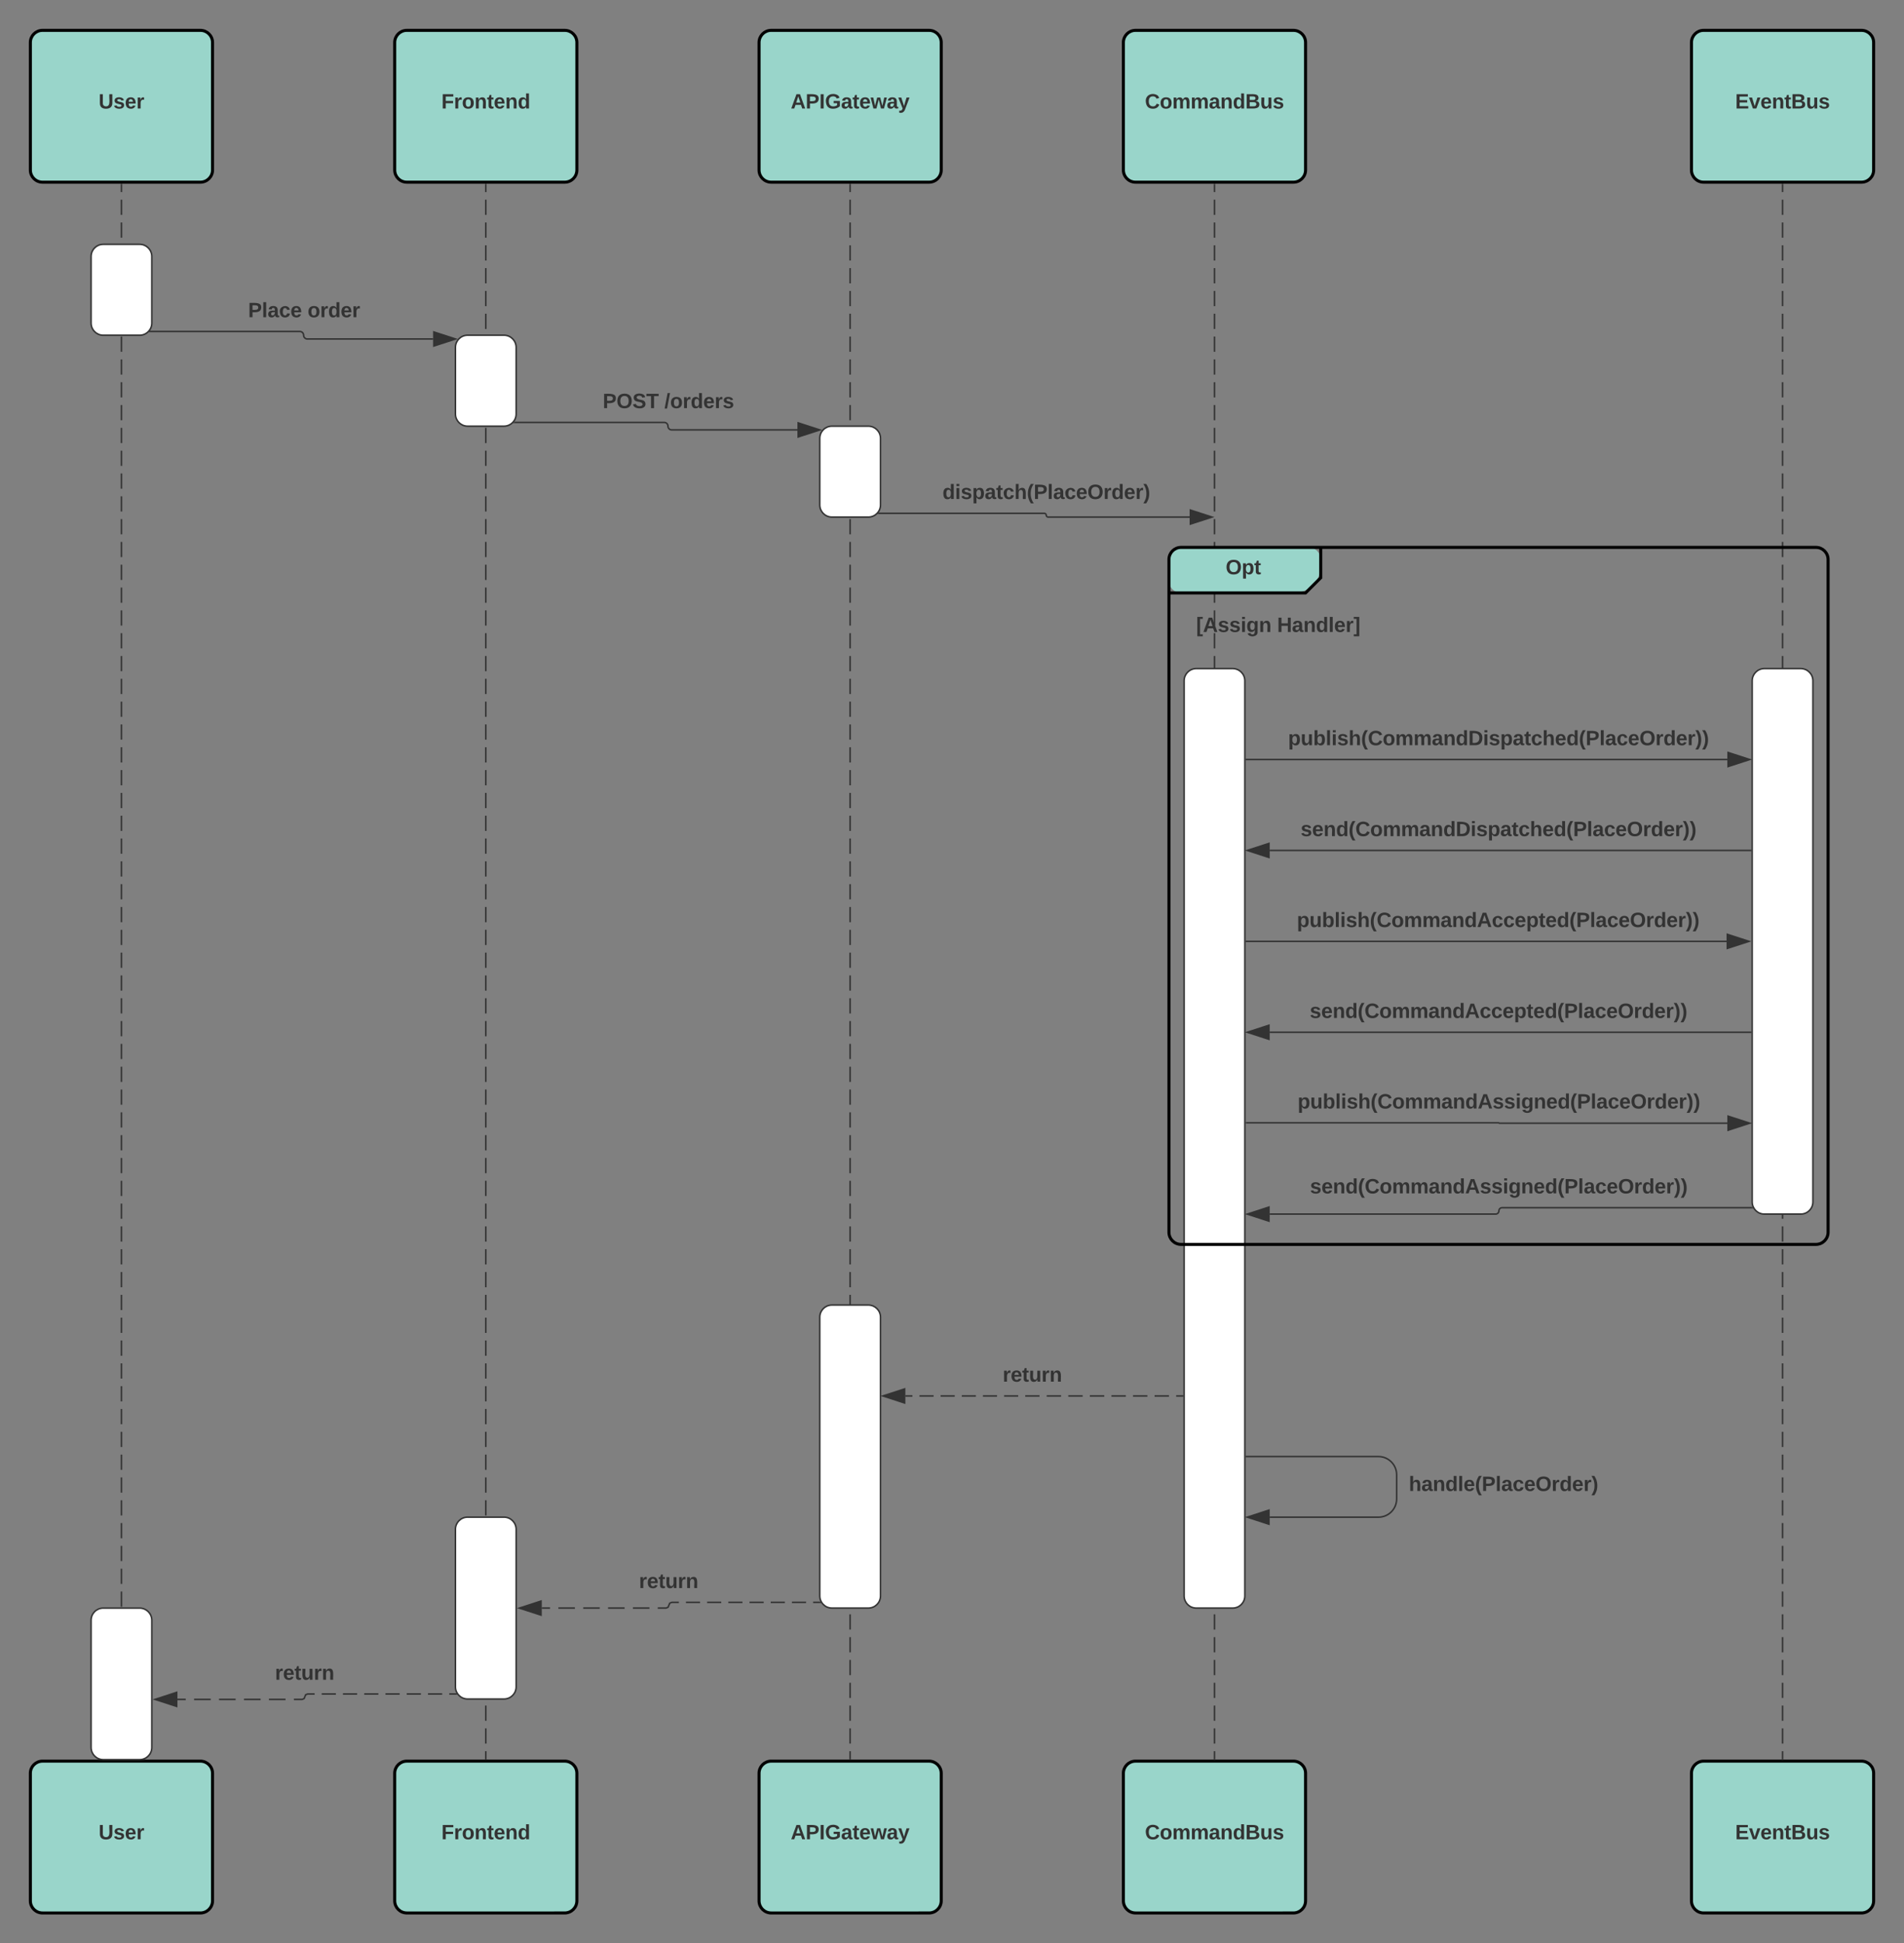 <svg xmlns="http://www.w3.org/2000/svg" xmlns:xlink="http://www.w3.org/1999/xlink" xmlns:lucid="lucid" width="1254.2" height="1280"><rect width="100%" height="100%" fill="#808080" stroke="none"/><g transform="translate(-80 -80)" lucid:page-tab-id="Xk1~scuvRjo1"><path d="M100 108c0-4.42 3.58-8 8-8h104c4.42 0 8 3.58 8 8v84c0 4.42-3.58 8-8 8H108c-4.42 0-8-3.58-8-8z" stroke="#000" stroke-width="2" fill="#99d5ca"/><use xlink:href="#a" transform="matrix(1,0,0,1,100,100) translate(44.962 51.469)"/><path d="M160 201.5v5m0 5.02v10.02m0 5v10.03m0 5v10.03m0 5v10.03m0 5v10.02m0 5v10.03m0 5v10.03m0 5.02v10.02m0 5v10.03m0 5v10.03m0 5v10.03m0 5v10.03m0 5v10.03m0 5v10.02m0 5v10.02m0 5v10.03m0 5V462m0 5v10.03m0 5v10.03m0 5v10.03m0 5v10.02m0 5v10.03m0 5v10.03m0 5v10.03m0 5v10.03m0 5v10.03m0 5v10.03m0 5v10.02m0 5v10.03m0 5v10.03m0 5v10.03m0 5.02v10.02m0 5v10.03m0 5v10.03m0 5v10.02m0 5v10.03m0 5v10.03m0 5v10.03m0 5.02v10.02m0 5v10.03m0 5v10.03m0 5v10.03m0 5v10.03m0 5v10.03m0 5v10m0 5.02v10.02m0 5v10.03m0 5v10.03m0 5v10.03m0 5v10.03m0 5V973m0 5v10.02m0 5v10.03m0 5v10.02m0 5v10.03m0 5v10.03m0 5v10.03m0 5v10.03m0 5v10.02m0 5v10.03m0 5v10.03m0 5v10.03m0 5.02v10.02m0 5v10.02m0 5v10.03m0 5v10.02m0 5v10.03m0 5v10.03m0 5v5.02" stroke="#333" fill="none"/><path d="M160.5 201.5h-1v-.5h1zM160.5 1239h-1v-.5h1z" fill="#333"/><path d="M100 1248c0-4.42 3.58-8 8-8h104c4.42 0 8 3.58 8 8v84c0 4.42-3.58 8-8 8H108c-4.42 0-8-3.58-8-8z" stroke="#000" stroke-width="2" fill="#99d5ca"/><use xlink:href="#a" transform="matrix(1,0,0,1,100,1240) translate(44.962 51.469)"/><path d="M340 108c0-4.42 3.58-8 8-8h104c4.42 0 8 3.58 8 8v84c0 4.42-3.58 8-8 8H348c-4.42 0-8-3.58-8-8z" stroke="#000" stroke-width="2" fill="#99d5ca"/><use xlink:href="#b" transform="matrix(1,0,0,1,340,100) translate(30.748 51.469)"/><path d="M400 201.5v5m0 5.02v10.02m0 5v10.03m0 5v10.03m0 5v10.03m0 5v10.02m0 5v10.03m0 5v10.03m0 5.02v10.02m0 5v10.03m0 5v10.03m0 5v10.03m0 5v10.03m0 5v10.03m0 5v10.02m0 5v10.02m0 5v10.03m0 5V462m0 5v10.03m0 5v10.03m0 5v10.03m0 5v10.02m0 5v10.03m0 5v10.03m0 5v10.03m0 5v10.03m0 5v10.03m0 5v10.03m0 5v10.02m0 5v10.03m0 5v10.03m0 5v10.03m0 5.02v10.02m0 5v10.03m0 5v10.03m0 5v10.02m0 5v10.03m0 5v10.03m0 5v10.03m0 5.02v10.02m0 5v10.03m0 5v10.03m0 5v10.03m0 5v10.03m0 5v10.03m0 5v10m0 5.02v10.02m0 5v10.03m0 5v10.03m0 5v10.03m0 5v10.03m0 5V973m0 5v10.02m0 5v10.03m0 5v10.02m0 5v10.03m0 5v10.03m0 5v10.03m0 5v10.03m0 5v10.02m0 5v10.03m0 5v10.03m0 5v10.03m0 5.02v10.02m0 5v10.02m0 5v10.03m0 5v10.02m0 5v10.03m0 5v10.03m0 5v5.02" stroke="#333" fill="none"/><path d="M400.5 201.5h-1v-.5h1zM400.5 1239h-1v-.5h1z" fill="#333"/><path d="M340 1248c0-4.42 3.58-8 8-8h104c4.42 0 8 3.58 8 8v84c0 4.42-3.58 8-8 8H348c-4.42 0-8-3.58-8-8z" stroke="#000" stroke-width="2" fill="#99d5ca"/><use xlink:href="#b" transform="matrix(1,0,0,1,340,1240) translate(30.748 51.469)"/><path d="M580 108c0-4.42 3.58-8 8-8h104c4.42 0 8 3.58 8 8v84c0 4.42-3.58 8-8 8H588c-4.42 0-8-3.58-8-8z" stroke="#000" stroke-width="2" fill="#99d5ca"/><use xlink:href="#c" transform="matrix(1,0,0,1,580,100) translate(20.882 51.469)"/><path d="M640 201.5v5m0 5.02v10.02m0 5v10.03m0 5v10.03m0 5v10.03m0 5v10.02m0 5v10.03m0 5v10.03m0 5.02v10.02m0 5v10.03m0 5v10.03m0 5v10.03m0 5v10.03m0 5v10.03m0 5v10.02m0 5v10.02m0 5v10.03m0 5V462m0 5v10.03m0 5v10.03m0 5v10.03m0 5v10.02m0 5v10.03m0 5v10.03m0 5v10.03m0 5v10.03m0 5v10.03m0 5v10.03m0 5v10.02m0 5v10.03m0 5v10.03m0 5v10.03m0 5.02v10.02m0 5v10.03m0 5v10.03m0 5v10.02m0 5v10.03m0 5v10.03m0 5v10.03m0 5.02v10.02m0 5v10.03m0 5v10.03m0 5v10.03m0 5v10.03m0 5v10.03m0 5v10m0 5.02v10.02m0 5v10.03m0 5v10.03m0 5v10.03m0 5v10.03m0 5V973m0 5v10.02m0 5v10.03m0 5v10.02m0 5v10.03m0 5v10.03m0 5v10.03m0 5v10.03m0 5v10.02m0 5v10.03m0 5v10.03m0 5v10.03m0 5.02v10.02m0 5v10.02m0 5v10.03m0 5v10.02m0 5v10.03m0 5v10.03m0 5v5.02" stroke="#333" fill="none"/><path d="M640.5 201.5h-1v-.5h1zM640.5 1239h-1v-.5h1z" fill="#333"/><path d="M580 1248c0-4.42 3.58-8 8-8h104c4.42 0 8 3.58 8 8v84c0 4.42-3.58 8-8 8H588c-4.42 0-8-3.58-8-8z" stroke="#000" stroke-width="2" fill="#99d5ca"/><use xlink:href="#c" transform="matrix(1,0,0,1,580,1240) translate(20.882 51.469)"/><path d="M820 108c0-4.42 3.58-8 8-8h104c4.42 0 8 3.58 8 8v84c0 4.42-3.58 8-8 8H828c-4.42 0-8-3.58-8-8z" stroke="#000" stroke-width="2" fill="#99d5ca"/><use xlink:href="#d" transform="matrix(1,0,0,1,820,100) translate(14.18 51.469)"/><path d="M820 1248c0-4.42 3.58-8 8-8h104c4.42 0 8 3.58 8 8v84c0 4.42-3.58 8-8 8H828c-4.42 0-8-3.58-8-8z" stroke="#000" stroke-width="2" fill="#99d5ca"/><use xlink:href="#d" transform="matrix(1,0,0,1,820,1240) translate(14.18 51.469)"/><path d="M880 201.5v5m0 5.02v10.02m0 5v10.03m0 5v10.03m0 5v10.03m0 5v10.02m0 5v10.03m0 5v10.03m0 5.02v10.02m0 5v10.03m0 5v10.03m0 5v10.03m0 5v10.03m0 5v10.03m0 5v10.02m0 5v10.02m0 5v10.03m0 5V462m0 5v10.03m0 5v10.03m0 5v10.03m0 5v10.02m0 5v10.03m0 5v10.03m0 5v10.03m0 5v10.03m0 5v10.03m0 5v10.03m0 5v10.02m0 5v10.03m0 5v10.03m0 5v10.03m0 5.02v10.02m0 5v10.03m0 5v10.03m0 5v10.02m0 5v10.03m0 5v10.03m0 5v10.03m0 5.02v10.02m0 5v10.03m0 5v10.03m0 5v10.03m0 5v10.03m0 5v10.03m0 5v10m0 5.02v10.02m0 5v10.03m0 5v10.03m0 5v10.03m0 5v10.03m0 5V973m0 5v10.02m0 5v10.03m0 5v10.02m0 5v10.03m0 5v10.03m0 5v10.03m0 5v10.03m0 5v10.02m0 5v10.03m0 5v10.03m0 5v10.03m0 5.02v10.02m0 5v10.02m0 5v10.03m0 5v10.02m0 5v10.03m0 5v10.03m0 5v5.02" stroke="#333" fill="none"/><path d="M880.5 201.5h-1v-.5h1zM880.5 1239h-1v-.5h1z" fill="#333"/><path d="M1194.2 108c0-4.42 3.58-8 8-8h104c4.42 0 8 3.58 8 8v84c0 4.42-3.58 8-8 8h-104c-4.42 0-8-3.58-8-8z" stroke="#000" stroke-width="2" fill="#99d5ca"/><use xlink:href="#e" transform="matrix(1,0,0,1,1194.2,100) translate(28.827 51.469)"/><path d="M1194.2 1248c0-4.42 3.58-8 8-8h104c4.42 0 8 3.58 8 8v84c0 4.42-3.58 8-8 8h-104c-4.42 0-8-3.58-8-8z" stroke="#000" stroke-width="2" fill="#99d5ca"/><use xlink:href="#e" transform="matrix(1,0,0,1,1194.2,1240) translate(28.827 51.469)"/><path d="M1254.2 201.5v5m0 5.02v10.02m0 5v10.03m0 5v10.03m0 5v10.03m0 5v10.02m0 5v10.03m0 5v10.03m0 5.02v10.02m0 5v10.03m0 5v10.03m0 5v10.03m0 5v10.03m0 5v10.03m0 5v10.02m0 5v10.02m0 5v10.03m0 5V462m0 5v10.03m0 5v10.03m0 5v10.03m0 5v10.02m0 5v10.03m0 5v10.03m0 5v10.03m0 5v10.03m0 5v10.03m0 5v10.03m0 5v10.02m0 5v10.03m0 5v10.03m0 5v10.03m0 5.02v10.02m0 5v10.03m0 5v10.03m0 5v10.02m0 5v10.03m0 5v10.03m0 5v10.03m0 5.02v10.02m0 5v10.03m0 5v10.03m0 5v10.03m0 5v10.03m0 5v10.03m0 5v10m0 5.02v10.02m0 5v10.03m0 5v10.03m0 5v10.03m0 5v10.03m0 5V973m0 5v10.02m0 5v10.03m0 5v10.02m0 5v10.03m0 5v10.03m0 5v10.03m0 5v10.03m0 5v10.02m0 5v10.03m0 5v10.03m0 5v10.03m0 5.02v10.02m0 5v10.02m0 5v10.03m0 5v10.02m0 5v10.03m0 5v10.03m0 5v5.02" stroke="#333" fill="none"/><path d="M1254.7 201.5h-1v-.5h1zM1254.7 1239h-1v-.5h1z" fill="#333"/><path d="M140 248.92c0-4.42 3.58-8 8-8h24c4.42 0 8 3.58 8 8v43.9c0 4.4-3.58 8-8 8h-24c-4.42 0-8-3.6-8-8zM140 1147.2c0-4.43 3.58-8 8-8h24c4.42 0 8 3.57 8 8v83.8c0 4.42-3.58 8-8 8h-24c-4.42 0-8-3.58-8-8zM380 308.8c0-4.4 3.58-8 8-8h24c4.42 0 8 3.6 8 8v43.9c0 4.4-3.58 8-8 8h-24c-4.42 0-8-3.6-8-8zM380 1087.3c0-4.4 3.58-8 8-8h24c4.42 0 8 3.6 8 8v103.78c0 4.42-3.58 8-8 8h-24c-4.42 0-8-3.58-8-8zM620 368.7c0-4.43 3.58-8 8-8h24c4.42 0 8 3.57 8 8v43.88c0 4.42-3.58 8-8 8h-24c-4.42 0-8-3.58-8-8zM620 947.58c0-4.42 3.58-8 8-8h24c4.42 0 8 3.58 8 8v183.6c0 4.43-3.58 8-8 8h-24c-4.42 0-8-3.57-8-8zM860 528.38c0-4.4 3.58-8 8-8h24c4.42 0 8 3.6 8 8v602.8c0 4.43-3.58 8-8 8h-24c-4.42 0-8-3.57-8-8z" stroke="#333" fill="#fff"/><path d="M178.85 298.33h98.68c1.36 0 2.47 1.1 2.47 2.48 0 1.37 1.1 2.48 2.47 2.48h82.8" stroke="#333" fill="none"/><path d="M178.86 298.83H178h.02l.66-1h.18z" fill="#333"/><path d="M380.03 303.28l-14.26 4.64v-9.27z" stroke="#333" fill="#333"/><use xlink:href="#f" transform="matrix(1,0,0,1,243.441,278.102) translate(0.005 10.844)"/><use xlink:href="#g" transform="matrix(1,0,0,1,243.441,278.102) translate(39.165 10.844)"/><path d="M658.85 418.1h109.1c.67 0 1.22.56 1.22 1.24 0 .68.56 1.24 1.24 1.24h93.22" stroke="#333" fill="none"/><path d="M658.86 418.6H658h.02l.66-1h.18z" fill="#333"/><path d="M878.38 420.58l-14.26 4.63v-9.26z" stroke="#333" fill="#333"/><use xlink:href="#h" transform="matrix(1,0,0,1,700.815,397.839) translate(0.005 10.844)"/><path d="M418.85 358.22h98.68c1.36 0 2.47 1.1 2.47 2.47 0 1.36 1.1 2.47 2.47 2.47h82.8" stroke="#333" fill="none"/><path d="M418.86 358.72H418h.02l.66-1h.18z" fill="#333"/><path d="M620.03 363.17l-14.26 4.63v-9.27z" stroke="#333" fill="#333"/><use xlink:href="#i" transform="matrix(1,0,0,1,477.025,337.979) translate(0.005 10.844)"/><use xlink:href="#j" transform="matrix(1,0,0,1,477.025,337.979) translate(40.634 10.844)"/><path d="M1234.2 528.38c0-4.4 3.58-8 8-8h24c4.42 0 8 3.6 8 8v343.3c0 4.43-3.58 8-8 8h-24c-4.42 0-8-3.57-8-8z" stroke="#333" fill="#fff"/><path d="M850 448.54c0-4.42 3.58-8 8-8h84c4.42 0 8 3.58 8 8v4.93c0 3.9-2.24 9.3-5 12.07-2.76 2.76-8.17 5-12.07 5H858c-4.42 0-8-3.58-8-8z" fill="#99d5ca"/><path d="M950 440.54v20l-10 10h-90" stroke="#000" stroke-width="2" fill="none"/><path d="M850 448.54c0-4.42 3.58-8 8-8h418.2c4.42 0 8 3.58 8 8v443.1c0 4.43-3.58 8-8 8H858c-4.42 0-8-3.57-8-8z" stroke="#000" stroke-width="2" fill="none"/><use xlink:href="#k" transform="matrix(1,0,0,1,858,440.538) translate(29.365 17.711)"/><use xlink:href="#l" transform="matrix(1,0,0,1,862,478.538) translate(5.928 17.711)"/><use xlink:href="#m" transform="matrix(1,0,0,1,862,478.538) translate(59.247 17.711)"/><path d="M900.5 1039.38H988c6.63 0 12 5.38 12 12v15.93c0 6.64-5.37 12-12 12h-71.62" stroke="#333" fill="none"/><path d="M900.5 1039.88v-1z" fill="#333"/><path d="M901.62 1079.3l14.26-4.63v9.27z" stroke="#333" fill="#333"/><use xlink:href="#n" transform="matrix(1,0,0,1,1008,1051.213) translate(0.005 10.844)"/><path d="M901 819.56h166.23c.06 0 .12.05.12.12 0 .07.06.13.12.13h150.35" stroke="#333" fill="none"/><path d="M901 820.06h-.5v-1h.5z" fill="#333"/><path d="M1232.58 819.8l-14.26 4.64v-9.27z" stroke="#333" fill="#333"/><use xlink:href="#o" transform="matrix(1,0,0,1,934.753,799.292) translate(0.005 10.844)"/><path d="M900.5 700.04h316.82" stroke="#333" fill="none"/><path d="M900.5 700.54v-1z" fill="#333"/><path d="M1232.08 700.04l-14.26 4.63v-9.27z" stroke="#333" fill="#333"/><use xlink:href="#p" transform="matrix(1,0,0,1,934.25,679.772) translate(0.005 10.844)"/><path d="M1234.17 875.47h-164.72c-1.17 0-2.1.94-2.1 2.1 0 1.18-.96 2.12-2.13 2.12H916.38" stroke="#333" fill="none"/><path d="M1234.36 875l.65.97h-.84v-1h.2z" fill="#333"/><path d="M901.62 879.7l14.26-4.64v9.27z" stroke="#333" fill="#333"/><use xlink:href="#q" transform="matrix(1,0,0,1,942.911,855.202) translate(0.005 10.844)"/><path d="M1233.7 759.92H916.38" stroke="#333" fill="none"/><path d="M1233.7 760.42v-1z" fill="#333"/><path d="M901.62 759.92l14.26-4.63v9.26z" stroke="#333" fill="#333"/><use xlink:href="#r" transform="matrix(1,0,0,1,942.747,739.656) translate(0.005 10.844)"/><path d="M380.6 1195.78h-4.67m-4.67 0h-9.33m-4.67 0h-9.34m-4.66 0h-9.34m-4.67 0h-9.33m-4.67 0h-9.34m-4.66 0h-9.33m-4.66 0h-4.67l-1.25.52-.52 1.26-.52 1.25-1.25.53h-5.48m-5.47 0h-10.96m-5.47 0H240.7m-5.48 0h-10.95m-5.48 0h-10.96m-5.48 0h-5.48" stroke="#333" fill="none"/><path d="M381.44 1196.28h-.85v-1h.16z" fill="#333"/><path d="M182.12 1199.33l14.26-4.64v9.26z" stroke="#333" fill="#333"/><use xlink:href="#s" transform="matrix(1,0,0,1,261.118,1175.546) translate(0.005 10.844)"/><path d="M900.5 580.27h317.32" stroke="#333" fill="none"/><path d="M900.5 580.77v-1z" fill="#333"/><path d="M1232.58 580.27l-14.26 4.63v-9.27z" stroke="#333" fill="#333"/><use xlink:href="#t" transform="matrix(1,0,0,1,928.494,560.003) translate(0.005 10.844)"/><path d="M620.26 1135.4h-4.65m-4.65 0h-9.3m-4.66 0h-9.32m-4.65 0h-9.3m-4.66 0h-9.3m-4.66 0h-9.3m-4.66 0h-9.3m-4.66 0h-4.65l-1.34.55-.57 1.34-.56 1.34-1.34.55h-5.45m-5.46 0h-10.9m-5.47 0h-10.9m-5.47 0h-10.9m-5.47 0h-10.9m-5.46 0h-5.46" stroke="#333" fill="none"/><path d="M621.1 1135.9h-.85v-1h.17z" fill="#333"/><path d="M422.12 1139.2l14.26-4.64v9.27z" stroke="#333" fill="#333"/><use xlink:href="#s" transform="matrix(1,0,0,1,500.897,1115.168) translate(0.005 10.844)"/><path d="M1233.7 640.15H916.38" stroke="#333" fill="none"/><path d="M1233.7 640.65v-1z" fill="#333"/><path d="M901.62 640.15l14.26-4.63v9.27z" stroke="#333" fill="#333"/><use xlink:href="#u" transform="matrix(1,0,0,1,936.741,619.887) translate(0.005 10.844)"/><path d="M859.5 999.46h-4.74m-4.74 0h-9.47m-4.74 0h-9.47m-4.73 0h-9.48m-4.74 0h-9.48m-4.73 0h-9.48m-4.75 0h-9.47m-4.74 0h-9.39m-4.64 0h-9.28m-4.65 0h-9.3m-4.63 0h-9.3m-4.64 0h-9.3m-4.63 0h-9.3m-4.64 0h-4.65" stroke="#333" fill="none"/><path d="M859.5 999.96v-1z" fill="#333"/><path d="M661.62 999.46l14.26-4.63v9.27z" stroke="#333" fill="#333"/><g><use xlink:href="#s" transform="matrix(1,0,0,1,740.476,979.195) translate(0.005 10.844)"/></g><defs><path fill="#333" d="M238-95c0 69-44 99-111 99C63 4 22-25 22-93v-155h51v151c-1 38 19 59 55 60 90 1 49-130 58-211h52v153" id="v"/><path fill="#333" d="M137-138c1-29-70-34-71-4 15 46 118 7 119 86 1 83-164 76-172 9l43-7c4 19 20 25 44 25 33 8 57-30 24-41C81-84 22-81 20-136c-2-80 154-74 161-7" id="w"/><path fill="#333" d="M185-48c-13 30-37 53-82 52C43 2 14-33 14-96s30-98 90-98c62 0 83 45 84 108H66c0 31 8 55 39 56 18 0 30-7 34-22zm-45-69c5-46-57-63-70-21-2 6-4 13-4 21h74" id="x"/><path fill="#333" d="M135-150c-39-12-60 13-60 57V0H25l-1-190h47c2 13-1 29 3 40 6-28 27-53 61-41v41" id="y"/><g id="a"><use transform="matrix(0.038,0,0,0.038,0,0)" xlink:href="#v"/><use transform="matrix(0.038,0,0,0.038,9.752,0)" xlink:href="#w"/><use transform="matrix(0.038,0,0,0.038,17.283,0)" xlink:href="#x"/><use transform="matrix(0.038,0,0,0.038,24.814,0)" xlink:href="#y"/></g><path fill="#333" d="M76-208v77h127v40H76V0H24v-248h183v40H76" id="z"/><path fill="#333" d="M110-194c64 0 96 36 96 99 0 64-35 99-97 99-61 0-95-36-95-99 0-62 34-99 96-99zm-1 164c35 0 45-28 45-65 0-40-10-65-43-65-34 0-45 26-45 65 0 36 10 65 43 65" id="A"/><path fill="#333" d="M135-194c87-1 58 113 63 194h-50c-7-57 23-157-34-157-59 0-34 97-39 157H25l-1-190h47c2 12-1 28 3 38 12-26 28-41 61-42" id="B"/><path fill="#333" d="M115-3C79 11 28 4 28-45v-112H4v-33h27l15-45h31v45h36v33H77v99c-1 23 16 31 38 25v30" id="C"/><path fill="#333" d="M88-194c31-1 46 15 58 34l-1-101h50l1 261h-48c-2-10 0-23-3-31C134-8 116 4 84 4 32 4 16-41 15-95c0-56 19-97 73-99zm17 164c33 0 40-30 41-66 1-37-9-64-41-64s-38 30-39 65c0 43 13 65 39 65" id="D"/><g id="b"><use transform="matrix(0.038,0,0,0.038,0,0)" xlink:href="#z"/><use transform="matrix(0.038,0,0,0.038,8.246,0)" xlink:href="#y"/><use transform="matrix(0.038,0,0,0.038,13.518,0)" xlink:href="#A"/><use transform="matrix(0.038,0,0,0.038,21.764,0)" xlink:href="#B"/><use transform="matrix(0.038,0,0,0.038,30.01,0)" xlink:href="#C"/><use transform="matrix(0.038,0,0,0.038,34.491,0)" xlink:href="#x"/><use transform="matrix(0.038,0,0,0.038,42.022,0)" xlink:href="#B"/><use transform="matrix(0.038,0,0,0.038,50.269,0)" xlink:href="#D"/></g><path fill="#333" d="M199 0l-22-63H83L61 0H9l90-248h61L250 0h-51zm-33-102l-36-108c-10 38-24 72-36 108h72" id="E"/><path fill="#333" d="M24-248c93 1 206-16 204 79-1 75-69 88-152 82V0H24v-248zm52 121c47 0 100 7 100-41 0-47-54-39-100-39v80" id="F"/><path fill="#333" d="M24 0v-248h52V0H24" id="G"/><path fill="#333" d="M67-125c0 54 23 88 75 88 28 0 53-7 68-21v-34h-60v-39h108v91C232-14 192 4 140 4 58 4 20-42 15-125 8-236 126-280 215-234c19 10 29 26 37 47l-47 15c-11-23-29-39-63-39-53 1-75 33-75 86" id="H"/><path fill="#333" d="M133-34C117-15 103 5 69 4 32 3 11-16 11-54c-1-60 55-63 116-61 1-26-3-47-28-47-18 1-26 9-28 27l-52-2c7-38 36-58 82-57s74 22 75 68l1 82c-1 14 12 18 25 15v27c-30 8-71 5-69-32zm-48 3c29 0 43-24 42-57-32 0-66-3-65 30 0 17 8 27 23 27" id="I"/><path fill="#333" d="M231 0h-52l-39-155L100 0H48L-1-190h46L77-45c9-52 24-97 36-145h53l37 145 32-145h46" id="J"/><path fill="#333" d="M123 10C108 53 80 86 19 72V37c35 8 53-11 59-39L3-190h52l48 148c12-52 28-100 44-148h51" id="K"/><g id="c"><use transform="matrix(0.038,0,0,0.038,0,0)" xlink:href="#E"/><use transform="matrix(0.038,0,0,0.038,9.752,0)" xlink:href="#F"/><use transform="matrix(0.038,0,0,0.038,18.79,0)" xlink:href="#G"/><use transform="matrix(0.038,0,0,0.038,22.555,0)" xlink:href="#H"/><use transform="matrix(0.038,0,0,0.038,33.098,0)" xlink:href="#I"/><use transform="matrix(0.038,0,0,0.038,40.629,0)" xlink:href="#C"/><use transform="matrix(0.038,0,0,0.038,45.11,0)" xlink:href="#x"/><use transform="matrix(0.038,0,0,0.038,52.641,0)" xlink:href="#J"/><use transform="matrix(0.038,0,0,0.038,63.184,0)" xlink:href="#I"/><use transform="matrix(0.038,0,0,0.038,70.715,0)" xlink:href="#K"/></g><path fill="#333" d="M67-125c0 53 21 87 73 88 37 1 54-22 65-47l45 17C233-25 199 4 140 4 58 4 20-42 15-125 8-235 124-281 211-232c18 10 29 29 36 50l-46 12c-8-25-30-41-62-41-52 0-71 34-72 86" id="L"/><path fill="#333" d="M220-157c-53 9-28 100-34 157h-49v-107c1-27-5-49-29-50C55-147 81-57 75 0H25l-1-190h47c2 12-1 28 3 38 10-53 101-56 108 0 13-22 24-43 59-42 82 1 51 116 57 194h-49v-107c-1-25-5-48-29-50" id="M"/><path fill="#333" d="M182-130c37 4 62 22 62 59C244 23 116-4 24 0v-248c84 5 203-23 205 63 0 31-19 50-47 55zM76-148c40-3 101 13 101-30 0-44-60-28-101-31v61zm0 110c48-3 116 14 116-37 0-48-69-32-116-35v72" id="N"/><path fill="#333" d="M85 4C-2 5 27-109 22-190h50c7 57-23 150 33 157 60-5 35-97 40-157h50l1 190h-47c-2-12 1-28-3-38-12 25-28 42-61 42" id="O"/><g id="d"><use transform="matrix(0.038,0,0,0.038,0,0)" xlink:href="#L"/><use transform="matrix(0.038,0,0,0.038,9.752,0)" xlink:href="#A"/><use transform="matrix(0.038,0,0,0.038,17.999,0)" xlink:href="#M"/><use transform="matrix(0.038,0,0,0.038,30.048,0)" xlink:href="#M"/><use transform="matrix(0.038,0,0,0.038,42.098,0)" xlink:href="#I"/><use transform="matrix(0.038,0,0,0.038,49.628,0)" xlink:href="#B"/><use transform="matrix(0.038,0,0,0.038,57.875,0)" xlink:href="#D"/><use transform="matrix(0.038,0,0,0.038,66.121,0)" xlink:href="#N"/><use transform="matrix(0.038,0,0,0.038,75.873,0)" xlink:href="#O"/><use transform="matrix(0.038,0,0,0.038,84.12,0)" xlink:href="#w"/></g><path fill="#333" d="M24 0v-248h195v40H76v63h132v40H76v65h150V0H24" id="P"/><path fill="#333" d="M128 0H69L1-190h53L99-40l48-150h52" id="Q"/><g id="e"><use transform="matrix(0.038,0,0,0.038,0,0)" xlink:href="#P"/><use transform="matrix(0.038,0,0,0.038,9.037,0)" xlink:href="#Q"/><use transform="matrix(0.038,0,0,0.038,16.568,0)" xlink:href="#x"/><use transform="matrix(0.038,0,0,0.038,24.099,0)" xlink:href="#B"/><use transform="matrix(0.038,0,0,0.038,32.345,0)" xlink:href="#C"/><use transform="matrix(0.038,0,0,0.038,36.826,0)" xlink:href="#N"/><use transform="matrix(0.038,0,0,0.038,46.578,0)" xlink:href="#O"/><use transform="matrix(0.038,0,0,0.038,54.825,0)" xlink:href="#w"/></g><path fill="#333" d="M25 0v-261h50V0H25" id="R"/><path fill="#333" d="M190-63c-7 42-38 67-86 67-59 0-84-38-90-98-12-110 154-137 174-36l-49 2c-2-19-15-32-35-32-30 0-35 28-38 64-6 74 65 87 74 30" id="S"/><g id="f"><use transform="matrix(0.038,0,0,0.038,0,0)" xlink:href="#F"/><use transform="matrix(0.038,0,0,0.038,9.037,0)" xlink:href="#R"/><use transform="matrix(0.038,0,0,0.038,12.802,0)" xlink:href="#I"/><use transform="matrix(0.038,0,0,0.038,20.333,0)" xlink:href="#S"/><use transform="matrix(0.038,0,0,0.038,27.864,0)" xlink:href="#x"/></g><g id="g"><use transform="matrix(0.038,0,0,0.038,0,0)" xlink:href="#A"/><use transform="matrix(0.038,0,0,0.038,8.246,0)" xlink:href="#y"/><use transform="matrix(0.038,0,0,0.038,13.518,0)" xlink:href="#D"/><use transform="matrix(0.038,0,0,0.038,21.764,0)" xlink:href="#x"/><use transform="matrix(0.038,0,0,0.038,29.295,0)" xlink:href="#y"/></g><path fill="#333" d="M25-224v-37h50v37H25zM25 0v-190h50V0H25" id="T"/><path fill="#333" d="M135-194c53 0 70 44 70 98 0 56-19 98-73 100-31 1-45-17-59-34 3 33 2 69 2 105H25l-1-265h48c2 10 0 23 3 31 11-24 29-35 60-35zM114-30c33 0 39-31 40-66 0-38-9-64-40-64-56 0-55 130 0 130" id="U"/><path fill="#333" d="M114-157C55-157 80-60 75 0H25v-261h50l-1 109c12-26 28-41 61-42 86-1 58 113 63 194h-50c-7-57 23-157-34-157" id="V"/><path fill="#333" d="M67-93c0 74 22 123 53 168H70C40 30 18-18 18-93s22-123 52-168h50c-32 44-53 94-53 168" id="W"/><path fill="#333" d="M140-251c80 0 125 45 125 126S219 4 139 4C58 4 15-44 15-125s44-126 125-126zm-1 214c52 0 73-35 73-88 0-50-21-86-72-86-52 0-73 35-73 86s22 88 72 88" id="X"/><path fill="#333" d="M102-93c0 74-22 123-52 168H0C30 29 54-18 53-93c0-74-22-123-53-168h50c30 45 52 94 52 168" id="Y"/><g id="h"><use transform="matrix(0.038,0,0,0.038,0,0)" xlink:href="#D"/><use transform="matrix(0.038,0,0,0.038,8.246,0)" xlink:href="#T"/><use transform="matrix(0.038,0,0,0.038,12.012,0)" xlink:href="#w"/><use transform="matrix(0.038,0,0,0.038,19.543,0)" xlink:href="#U"/><use transform="matrix(0.038,0,0,0.038,27.789,0)" xlink:href="#I"/><use transform="matrix(0.038,0,0,0.038,35.32,0)" xlink:href="#C"/><use transform="matrix(0.038,0,0,0.038,39.801,0)" xlink:href="#S"/><use transform="matrix(0.038,0,0,0.038,47.331,0)" xlink:href="#V"/><use transform="matrix(0.038,0,0,0.038,55.578,0)" xlink:href="#W"/><use transform="matrix(0.038,0,0,0.038,60.059,0)" xlink:href="#F"/><use transform="matrix(0.038,0,0,0.038,69.096,0)" xlink:href="#R"/><use transform="matrix(0.038,0,0,0.038,72.861,0)" xlink:href="#I"/><use transform="matrix(0.038,0,0,0.038,80.392,0)" xlink:href="#S"/><use transform="matrix(0.038,0,0,0.038,87.923,0)" xlink:href="#x"/><use transform="matrix(0.038,0,0,0.038,95.454,0)" xlink:href="#X"/><use transform="matrix(0.038,0,0,0.038,105.997,0)" xlink:href="#y"/><use transform="matrix(0.038,0,0,0.038,111.269,0)" xlink:href="#D"/><use transform="matrix(0.038,0,0,0.038,119.515,0)" xlink:href="#x"/><use transform="matrix(0.038,0,0,0.038,127.046,0)" xlink:href="#y"/><use transform="matrix(0.038,0,0,0.038,132.317,0)" xlink:href="#Y"/></g><path fill="#333" d="M169-182c-1-43-94-46-97-3 18 66 151 10 154 114 3 95-165 93-204 36-6-8-10-19-12-30l50-8c3 46 112 56 116 5-17-69-150-10-154-114-4-87 153-88 188-35 5 8 8 18 10 28" id="Z"/><path fill="#333" d="M136-208V0H84v-208H4v-40h212v40h-80" id="aa"/><g id="i"><use transform="matrix(0.038,0,0,0.038,0,0)" xlink:href="#F"/><use transform="matrix(0.038,0,0,0.038,9.037,0)" xlink:href="#X"/><use transform="matrix(0.038,0,0,0.038,19.58,0)" xlink:href="#Z"/><use transform="matrix(0.038,0,0,0.038,28.617,0)" xlink:href="#aa"/></g><path fill="#333" d="M4 7l51-268h42L46 7H4" id="ab"/><g id="j"><use transform="matrix(0.038,0,0,0.038,0,0)" xlink:href="#ab"/><use transform="matrix(0.038,0,0,0.038,3.765,0)" xlink:href="#A"/><use transform="matrix(0.038,0,0,0.038,12.012,0)" xlink:href="#y"/><use transform="matrix(0.038,0,0,0.038,17.283,0)" xlink:href="#D"/><use transform="matrix(0.038,0,0,0.038,25.53,0)" xlink:href="#x"/><use transform="matrix(0.038,0,0,0.038,33.06,0)" xlink:href="#y"/><use transform="matrix(0.038,0,0,0.038,38.332,0)" xlink:href="#w"/></g><g id="k"><use transform="matrix(0.038,0,0,0.038,0,0)" xlink:href="#X"/><use transform="matrix(0.038,0,0,0.038,10.543,0)" xlink:href="#U"/><use transform="matrix(0.038,0,0,0.038,18.79,0)" xlink:href="#C"/></g><path fill="#333" d="M20 75v-336h95v34H67V41h48v34H20" id="ac"/><path fill="#333" d="M195-6C206 82 75 100 31 46c-4-6-6-13-8-21l49-6c3 16 16 24 34 25 40 0 42-37 40-79-11 22-30 35-61 35-53 0-70-43-70-97 0-56 18-96 73-97 30 0 46 14 59 34l2-30h47zm-90-29c32 0 41-27 41-63 0-35-9-62-40-62-32 0-39 29-40 63 0 36 9 62 39 62" id="ad"/><g id="l"><use transform="matrix(0.038,0,0,0.038,0,0)" xlink:href="#ac"/><use transform="matrix(0.038,0,0,0.038,4.481,0)" xlink:href="#E"/><use transform="matrix(0.038,0,0,0.038,14.233,0)" xlink:href="#w"/><use transform="matrix(0.038,0,0,0.038,21.764,0)" xlink:href="#w"/><use transform="matrix(0.038,0,0,0.038,29.295,0)" xlink:href="#T"/><use transform="matrix(0.038,0,0,0.038,33.06,0)" xlink:href="#ad"/><use transform="matrix(0.038,0,0,0.038,41.307,0)" xlink:href="#B"/></g><path fill="#333" d="M186 0v-106H76V0H24v-248h52v99h110v-99h50V0h-50" id="ae"/><path fill="#333" d="M4 75V41h49v-268H4v-34h96V75H4" id="af"/><g id="m"><use transform="matrix(0.038,0,0,0.038,0,0)" xlink:href="#ae"/><use transform="matrix(0.038,0,0,0.038,9.752,0)" xlink:href="#I"/><use transform="matrix(0.038,0,0,0.038,17.283,0)" xlink:href="#B"/><use transform="matrix(0.038,0,0,0.038,25.53,0)" xlink:href="#D"/><use transform="matrix(0.038,0,0,0.038,33.776,0)" xlink:href="#R"/><use transform="matrix(0.038,0,0,0.038,37.541,0)" xlink:href="#x"/><use transform="matrix(0.038,0,0,0.038,45.072,0)" xlink:href="#y"/><use transform="matrix(0.038,0,0,0.038,50.344,0)" xlink:href="#af"/></g><g id="n"><use transform="matrix(0.038,0,0,0.038,0,0)" xlink:href="#V"/><use transform="matrix(0.038,0,0,0.038,8.246,0)" xlink:href="#I"/><use transform="matrix(0.038,0,0,0.038,15.777,0)" xlink:href="#B"/><use transform="matrix(0.038,0,0,0.038,24.023,0)" xlink:href="#D"/><use transform="matrix(0.038,0,0,0.038,32.27,0)" xlink:href="#R"/><use transform="matrix(0.038,0,0,0.038,36.035,0)" xlink:href="#x"/><use transform="matrix(0.038,0,0,0.038,43.566,0)" xlink:href="#W"/><use transform="matrix(0.038,0,0,0.038,48.047,0)" xlink:href="#F"/><use transform="matrix(0.038,0,0,0.038,57.084,0)" xlink:href="#R"/><use transform="matrix(0.038,0,0,0.038,60.849,0)" xlink:href="#I"/><use transform="matrix(0.038,0,0,0.038,68.38,0)" xlink:href="#S"/><use transform="matrix(0.038,0,0,0.038,75.911,0)" xlink:href="#x"/><use transform="matrix(0.038,0,0,0.038,83.442,0)" xlink:href="#X"/><use transform="matrix(0.038,0,0,0.038,93.985,0)" xlink:href="#y"/><use transform="matrix(0.038,0,0,0.038,99.257,0)" xlink:href="#D"/><use transform="matrix(0.038,0,0,0.038,107.503,0)" xlink:href="#x"/><use transform="matrix(0.038,0,0,0.038,115.034,0)" xlink:href="#y"/><use transform="matrix(0.038,0,0,0.038,120.306,0)" xlink:href="#Y"/></g><path fill="#333" d="M135-194c52 0 70 43 70 98 0 56-19 99-73 100-30 1-46-15-58-35L72 0H24l1-261h50v104c11-23 29-37 60-37zM114-30c31 0 40-27 40-66 0-37-7-63-39-63s-41 28-41 65c0 36 8 64 40 64" id="ag"/><g id="o"><use transform="matrix(0.038,0,0,0.038,0,0)" xlink:href="#U"/><use transform="matrix(0.038,0,0,0.038,8.246,0)" xlink:href="#O"/><use transform="matrix(0.038,0,0,0.038,16.493,0)" xlink:href="#ag"/><use transform="matrix(0.038,0,0,0.038,24.739,0)" xlink:href="#R"/><use transform="matrix(0.038,0,0,0.038,28.504,0)" xlink:href="#T"/><use transform="matrix(0.038,0,0,0.038,32.27,0)" xlink:href="#w"/><use transform="matrix(0.038,0,0,0.038,39.801,0)" xlink:href="#V"/><use transform="matrix(0.038,0,0,0.038,48.047,0)" xlink:href="#W"/><use transform="matrix(0.038,0,0,0.038,52.528,0)" xlink:href="#L"/><use transform="matrix(0.038,0,0,0.038,62.28,0)" xlink:href="#A"/><use transform="matrix(0.038,0,0,0.038,70.527,0)" xlink:href="#M"/><use transform="matrix(0.038,0,0,0.038,82.576,0)" xlink:href="#M"/><use transform="matrix(0.038,0,0,0.038,94.625,0)" xlink:href="#I"/><use transform="matrix(0.038,0,0,0.038,102.156,0)" xlink:href="#B"/><use transform="matrix(0.038,0,0,0.038,110.402,0)" xlink:href="#D"/><use transform="matrix(0.038,0,0,0.038,118.649,0)" xlink:href="#E"/><use transform="matrix(0.038,0,0,0.038,128.401,0)" xlink:href="#w"/><use transform="matrix(0.038,0,0,0.038,135.932,0)" xlink:href="#w"/><use transform="matrix(0.038,0,0,0.038,143.463,0)" xlink:href="#T"/><use transform="matrix(0.038,0,0,0.038,147.228,0)" xlink:href="#ad"/><use transform="matrix(0.038,0,0,0.038,155.475,0)" xlink:href="#B"/><use transform="matrix(0.038,0,0,0.038,163.721,0)" xlink:href="#x"/><use transform="matrix(0.038,0,0,0.038,171.252,0)" xlink:href="#D"/><use transform="matrix(0.038,0,0,0.038,179.498,0)" xlink:href="#W"/><use transform="matrix(0.038,0,0,0.038,183.979,0)" xlink:href="#F"/><use transform="matrix(0.038,0,0,0.038,193.016,0)" xlink:href="#R"/><use transform="matrix(0.038,0,0,0.038,196.781,0)" xlink:href="#I"/><use transform="matrix(0.038,0,0,0.038,204.312,0)" xlink:href="#S"/><use transform="matrix(0.038,0,0,0.038,211.843,0)" xlink:href="#x"/><use transform="matrix(0.038,0,0,0.038,219.374,0)" xlink:href="#X"/><use transform="matrix(0.038,0,0,0.038,229.917,0)" xlink:href="#y"/><use transform="matrix(0.038,0,0,0.038,235.189,0)" xlink:href="#D"/><use transform="matrix(0.038,0,0,0.038,243.435,0)" xlink:href="#x"/><use transform="matrix(0.038,0,0,0.038,250.966,0)" xlink:href="#y"/><use transform="matrix(0.038,0,0,0.038,256.238,0)" xlink:href="#Y"/><use transform="matrix(0.038,0,0,0.038,260.719,0)" xlink:href="#Y"/></g><g id="p"><use transform="matrix(0.038,0,0,0.038,0,0)" xlink:href="#U"/><use transform="matrix(0.038,0,0,0.038,8.246,0)" xlink:href="#O"/><use transform="matrix(0.038,0,0,0.038,16.493,0)" xlink:href="#ag"/><use transform="matrix(0.038,0,0,0.038,24.739,0)" xlink:href="#R"/><use transform="matrix(0.038,0,0,0.038,28.504,0)" xlink:href="#T"/><use transform="matrix(0.038,0,0,0.038,32.27,0)" xlink:href="#w"/><use transform="matrix(0.038,0,0,0.038,39.801,0)" xlink:href="#V"/><use transform="matrix(0.038,0,0,0.038,48.047,0)" xlink:href="#W"/><use transform="matrix(0.038,0,0,0.038,52.528,0)" xlink:href="#L"/><use transform="matrix(0.038,0,0,0.038,62.28,0)" xlink:href="#A"/><use transform="matrix(0.038,0,0,0.038,70.527,0)" xlink:href="#M"/><use transform="matrix(0.038,0,0,0.038,82.576,0)" xlink:href="#M"/><use transform="matrix(0.038,0,0,0.038,94.625,0)" xlink:href="#I"/><use transform="matrix(0.038,0,0,0.038,102.156,0)" xlink:href="#B"/><use transform="matrix(0.038,0,0,0.038,110.402,0)" xlink:href="#D"/><use transform="matrix(0.038,0,0,0.038,118.649,0)" xlink:href="#E"/><use transform="matrix(0.038,0,0,0.038,128.401,0)" xlink:href="#S"/><use transform="matrix(0.038,0,0,0.038,135.932,0)" xlink:href="#S"/><use transform="matrix(0.038,0,0,0.038,143.463,0)" xlink:href="#x"/><use transform="matrix(0.038,0,0,0.038,150.994,0)" xlink:href="#U"/><use transform="matrix(0.038,0,0,0.038,159.24,0)" xlink:href="#C"/><use transform="matrix(0.038,0,0,0.038,163.721,0)" xlink:href="#x"/><use transform="matrix(0.038,0,0,0.038,171.252,0)" xlink:href="#D"/><use transform="matrix(0.038,0,0,0.038,179.498,0)" xlink:href="#W"/><use transform="matrix(0.038,0,0,0.038,183.979,0)" xlink:href="#F"/><use transform="matrix(0.038,0,0,0.038,193.016,0)" xlink:href="#R"/><use transform="matrix(0.038,0,0,0.038,196.781,0)" xlink:href="#I"/><use transform="matrix(0.038,0,0,0.038,204.312,0)" xlink:href="#S"/><use transform="matrix(0.038,0,0,0.038,211.843,0)" xlink:href="#x"/><use transform="matrix(0.038,0,0,0.038,219.374,0)" xlink:href="#X"/><use transform="matrix(0.038,0,0,0.038,229.917,0)" xlink:href="#y"/><use transform="matrix(0.038,0,0,0.038,235.189,0)" xlink:href="#D"/><use transform="matrix(0.038,0,0,0.038,243.435,0)" xlink:href="#x"/><use transform="matrix(0.038,0,0,0.038,250.966,0)" xlink:href="#y"/><use transform="matrix(0.038,0,0,0.038,256.238,0)" xlink:href="#Y"/><use transform="matrix(0.038,0,0,0.038,260.719,0)" xlink:href="#Y"/></g><g id="q"><use transform="matrix(0.038,0,0,0.038,0,0)" xlink:href="#w"/><use transform="matrix(0.038,0,0,0.038,7.531,0)" xlink:href="#x"/><use transform="matrix(0.038,0,0,0.038,15.062,0)" xlink:href="#B"/><use transform="matrix(0.038,0,0,0.038,23.308,0)" xlink:href="#D"/><use transform="matrix(0.038,0,0,0.038,31.554,0)" xlink:href="#W"/><use transform="matrix(0.038,0,0,0.038,36.035,0)" xlink:href="#L"/><use transform="matrix(0.038,0,0,0.038,45.788,0)" xlink:href="#A"/><use transform="matrix(0.038,0,0,0.038,54.034,0)" xlink:href="#M"/><use transform="matrix(0.038,0,0,0.038,66.083,0)" xlink:href="#M"/><use transform="matrix(0.038,0,0,0.038,78.133,0)" xlink:href="#I"/><use transform="matrix(0.038,0,0,0.038,85.664,0)" xlink:href="#B"/><use transform="matrix(0.038,0,0,0.038,93.91,0)" xlink:href="#D"/><use transform="matrix(0.038,0,0,0.038,102.156,0)" xlink:href="#E"/><use transform="matrix(0.038,0,0,0.038,111.909,0)" xlink:href="#w"/><use transform="matrix(0.038,0,0,0.038,119.44,0)" xlink:href="#w"/><use transform="matrix(0.038,0,0,0.038,126.97,0)" xlink:href="#T"/><use transform="matrix(0.038,0,0,0.038,130.736,0)" xlink:href="#ad"/><use transform="matrix(0.038,0,0,0.038,138.982,0)" xlink:href="#B"/><use transform="matrix(0.038,0,0,0.038,147.228,0)" xlink:href="#x"/><use transform="matrix(0.038,0,0,0.038,154.759,0)" xlink:href="#D"/><use transform="matrix(0.038,0,0,0.038,163.006,0)" xlink:href="#W"/><use transform="matrix(0.038,0,0,0.038,167.486,0)" xlink:href="#F"/><use transform="matrix(0.038,0,0,0.038,176.523,0)" xlink:href="#R"/><use transform="matrix(0.038,0,0,0.038,180.289,0)" xlink:href="#I"/><use transform="matrix(0.038,0,0,0.038,187.82,0)" xlink:href="#S"/><use transform="matrix(0.038,0,0,0.038,195.351,0)" xlink:href="#x"/><use transform="matrix(0.038,0,0,0.038,202.881,0)" xlink:href="#X"/><use transform="matrix(0.038,0,0,0.038,213.425,0)" xlink:href="#y"/><use transform="matrix(0.038,0,0,0.038,218.696,0)" xlink:href="#D"/><use transform="matrix(0.038,0,0,0.038,226.943,0)" xlink:href="#x"/><use transform="matrix(0.038,0,0,0.038,234.473,0)" xlink:href="#y"/><use transform="matrix(0.038,0,0,0.038,239.745,0)" xlink:href="#Y"/><use transform="matrix(0.038,0,0,0.038,244.226,0)" xlink:href="#Y"/></g><g id="r"><use transform="matrix(0.038,0,0,0.038,0,0)" xlink:href="#w"/><use transform="matrix(0.038,0,0,0.038,7.531,0)" xlink:href="#x"/><use transform="matrix(0.038,0,0,0.038,15.062,0)" xlink:href="#B"/><use transform="matrix(0.038,0,0,0.038,23.308,0)" xlink:href="#D"/><use transform="matrix(0.038,0,0,0.038,31.554,0)" xlink:href="#W"/><use transform="matrix(0.038,0,0,0.038,36.035,0)" xlink:href="#L"/><use transform="matrix(0.038,0,0,0.038,45.788,0)" xlink:href="#A"/><use transform="matrix(0.038,0,0,0.038,54.034,0)" xlink:href="#M"/><use transform="matrix(0.038,0,0,0.038,66.083,0)" xlink:href="#M"/><use transform="matrix(0.038,0,0,0.038,78.133,0)" xlink:href="#I"/><use transform="matrix(0.038,0,0,0.038,85.664,0)" xlink:href="#B"/><use transform="matrix(0.038,0,0,0.038,93.91,0)" xlink:href="#D"/><use transform="matrix(0.038,0,0,0.038,102.156,0)" xlink:href="#E"/><use transform="matrix(0.038,0,0,0.038,111.909,0)" xlink:href="#S"/><use transform="matrix(0.038,0,0,0.038,119.44,0)" xlink:href="#S"/><use transform="matrix(0.038,0,0,0.038,126.97,0)" xlink:href="#x"/><use transform="matrix(0.038,0,0,0.038,134.501,0)" xlink:href="#U"/><use transform="matrix(0.038,0,0,0.038,142.748,0)" xlink:href="#C"/><use transform="matrix(0.038,0,0,0.038,147.228,0)" xlink:href="#x"/><use transform="matrix(0.038,0,0,0.038,154.759,0)" xlink:href="#D"/><use transform="matrix(0.038,0,0,0.038,163.006,0)" xlink:href="#W"/><use transform="matrix(0.038,0,0,0.038,167.486,0)" xlink:href="#F"/><use transform="matrix(0.038,0,0,0.038,176.523,0)" xlink:href="#R"/><use transform="matrix(0.038,0,0,0.038,180.289,0)" xlink:href="#I"/><use transform="matrix(0.038,0,0,0.038,187.82,0)" xlink:href="#S"/><use transform="matrix(0.038,0,0,0.038,195.351,0)" xlink:href="#x"/><use transform="matrix(0.038,0,0,0.038,202.881,0)" xlink:href="#X"/><use transform="matrix(0.038,0,0,0.038,213.425,0)" xlink:href="#y"/><use transform="matrix(0.038,0,0,0.038,218.696,0)" xlink:href="#D"/><use transform="matrix(0.038,0,0,0.038,226.943,0)" xlink:href="#x"/><use transform="matrix(0.038,0,0,0.038,234.473,0)" xlink:href="#y"/><use transform="matrix(0.038,0,0,0.038,239.745,0)" xlink:href="#Y"/><use transform="matrix(0.038,0,0,0.038,244.226,0)" xlink:href="#Y"/></g><g id="s"><use transform="matrix(0.038,0,0,0.038,0,0)" xlink:href="#y"/><use transform="matrix(0.038,0,0,0.038,5.272,0)" xlink:href="#x"/><use transform="matrix(0.038,0,0,0.038,12.802,0)" xlink:href="#C"/><use transform="matrix(0.038,0,0,0.038,17.283,0)" xlink:href="#O"/><use transform="matrix(0.038,0,0,0.038,25.53,0)" xlink:href="#y"/><use transform="matrix(0.038,0,0,0.038,30.801,0)" xlink:href="#B"/></g><path fill="#333" d="M24-248c120-7 223 5 221 122C244-46 201 0 124 0H24v-248zM76-40c74 7 117-18 117-86 0-67-45-88-117-82v168" id="ah"/><g id="t"><use transform="matrix(0.038,0,0,0.038,0,0)" xlink:href="#U"/><use transform="matrix(0.038,0,0,0.038,8.246,0)" xlink:href="#O"/><use transform="matrix(0.038,0,0,0.038,16.493,0)" xlink:href="#ag"/><use transform="matrix(0.038,0,0,0.038,24.739,0)" xlink:href="#R"/><use transform="matrix(0.038,0,0,0.038,28.504,0)" xlink:href="#T"/><use transform="matrix(0.038,0,0,0.038,32.27,0)" xlink:href="#w"/><use transform="matrix(0.038,0,0,0.038,39.801,0)" xlink:href="#V"/><use transform="matrix(0.038,0,0,0.038,48.047,0)" xlink:href="#W"/><use transform="matrix(0.038,0,0,0.038,52.528,0)" xlink:href="#L"/><use transform="matrix(0.038,0,0,0.038,62.28,0)" xlink:href="#A"/><use transform="matrix(0.038,0,0,0.038,70.527,0)" xlink:href="#M"/><use transform="matrix(0.038,0,0,0.038,82.576,0)" xlink:href="#M"/><use transform="matrix(0.038,0,0,0.038,94.625,0)" xlink:href="#I"/><use transform="matrix(0.038,0,0,0.038,102.156,0)" xlink:href="#B"/><use transform="matrix(0.038,0,0,0.038,110.402,0)" xlink:href="#D"/><use transform="matrix(0.038,0,0,0.038,118.649,0)" xlink:href="#ah"/><use transform="matrix(0.038,0,0,0.038,128.401,0)" xlink:href="#T"/><use transform="matrix(0.038,0,0,0.038,132.167,0)" xlink:href="#w"/><use transform="matrix(0.038,0,0,0.038,139.698,0)" xlink:href="#U"/><use transform="matrix(0.038,0,0,0.038,147.944,0)" xlink:href="#I"/><use transform="matrix(0.038,0,0,0.038,155.475,0)" xlink:href="#C"/><use transform="matrix(0.038,0,0,0.038,159.956,0)" xlink:href="#S"/><use transform="matrix(0.038,0,0,0.038,167.486,0)" xlink:href="#V"/><use transform="matrix(0.038,0,0,0.038,175.733,0)" xlink:href="#x"/><use transform="matrix(0.038,0,0,0.038,183.264,0)" xlink:href="#D"/><use transform="matrix(0.038,0,0,0.038,191.51,0)" xlink:href="#W"/><use transform="matrix(0.038,0,0,0.038,195.991,0)" xlink:href="#F"/><use transform="matrix(0.038,0,0,0.038,205.028,0)" xlink:href="#R"/><use transform="matrix(0.038,0,0,0.038,208.793,0)" xlink:href="#I"/><use transform="matrix(0.038,0,0,0.038,216.324,0)" xlink:href="#S"/><use transform="matrix(0.038,0,0,0.038,223.855,0)" xlink:href="#x"/><use transform="matrix(0.038,0,0,0.038,231.386,0)" xlink:href="#X"/><use transform="matrix(0.038,0,0,0.038,241.929,0)" xlink:href="#y"/><use transform="matrix(0.038,0,0,0.038,247.201,0)" xlink:href="#D"/><use transform="matrix(0.038,0,0,0.038,255.447,0)" xlink:href="#x"/><use transform="matrix(0.038,0,0,0.038,262.978,0)" xlink:href="#y"/><use transform="matrix(0.038,0,0,0.038,268.249,0)" xlink:href="#Y"/><use transform="matrix(0.038,0,0,0.038,272.73,0)" xlink:href="#Y"/></g><g id="u"><use transform="matrix(0.038,0,0,0.038,0,0)" xlink:href="#w"/><use transform="matrix(0.038,0,0,0.038,7.531,0)" xlink:href="#x"/><use transform="matrix(0.038,0,0,0.038,15.062,0)" xlink:href="#B"/><use transform="matrix(0.038,0,0,0.038,23.308,0)" xlink:href="#D"/><use transform="matrix(0.038,0,0,0.038,31.554,0)" xlink:href="#W"/><use transform="matrix(0.038,0,0,0.038,36.035,0)" xlink:href="#L"/><use transform="matrix(0.038,0,0,0.038,45.788,0)" xlink:href="#A"/><use transform="matrix(0.038,0,0,0.038,54.034,0)" xlink:href="#M"/><use transform="matrix(0.038,0,0,0.038,66.083,0)" xlink:href="#M"/><use transform="matrix(0.038,0,0,0.038,78.133,0)" xlink:href="#I"/><use transform="matrix(0.038,0,0,0.038,85.664,0)" xlink:href="#B"/><use transform="matrix(0.038,0,0,0.038,93.91,0)" xlink:href="#D"/><use transform="matrix(0.038,0,0,0.038,102.156,0)" xlink:href="#ah"/><use transform="matrix(0.038,0,0,0.038,111.909,0)" xlink:href="#T"/><use transform="matrix(0.038,0,0,0.038,115.674,0)" xlink:href="#w"/><use transform="matrix(0.038,0,0,0.038,123.205,0)" xlink:href="#U"/><use transform="matrix(0.038,0,0,0.038,131.451,0)" xlink:href="#I"/><use transform="matrix(0.038,0,0,0.038,138.982,0)" xlink:href="#C"/><use transform="matrix(0.038,0,0,0.038,143.463,0)" xlink:href="#S"/><use transform="matrix(0.038,0,0,0.038,150.994,0)" xlink:href="#V"/><use transform="matrix(0.038,0,0,0.038,159.24,0)" xlink:href="#x"/><use transform="matrix(0.038,0,0,0.038,166.771,0)" xlink:href="#D"/><use transform="matrix(0.038,0,0,0.038,175.017,0)" xlink:href="#W"/><use transform="matrix(0.038,0,0,0.038,179.498,0)" xlink:href="#F"/><use transform="matrix(0.038,0,0,0.038,188.535,0)" xlink:href="#R"/><use transform="matrix(0.038,0,0,0.038,192.301,0)" xlink:href="#I"/><use transform="matrix(0.038,0,0,0.038,199.831,0)" xlink:href="#S"/><use transform="matrix(0.038,0,0,0.038,207.362,0)" xlink:href="#x"/><use transform="matrix(0.038,0,0,0.038,214.893,0)" xlink:href="#X"/><use transform="matrix(0.038,0,0,0.038,225.436,0)" xlink:href="#y"/><use transform="matrix(0.038,0,0,0.038,230.708,0)" xlink:href="#D"/><use transform="matrix(0.038,0,0,0.038,238.954,0)" xlink:href="#x"/><use transform="matrix(0.038,0,0,0.038,246.485,0)" xlink:href="#y"/><use transform="matrix(0.038,0,0,0.038,251.757,0)" xlink:href="#Y"/><use transform="matrix(0.038,0,0,0.038,256.238,0)" xlink:href="#Y"/></g></defs></g></svg>